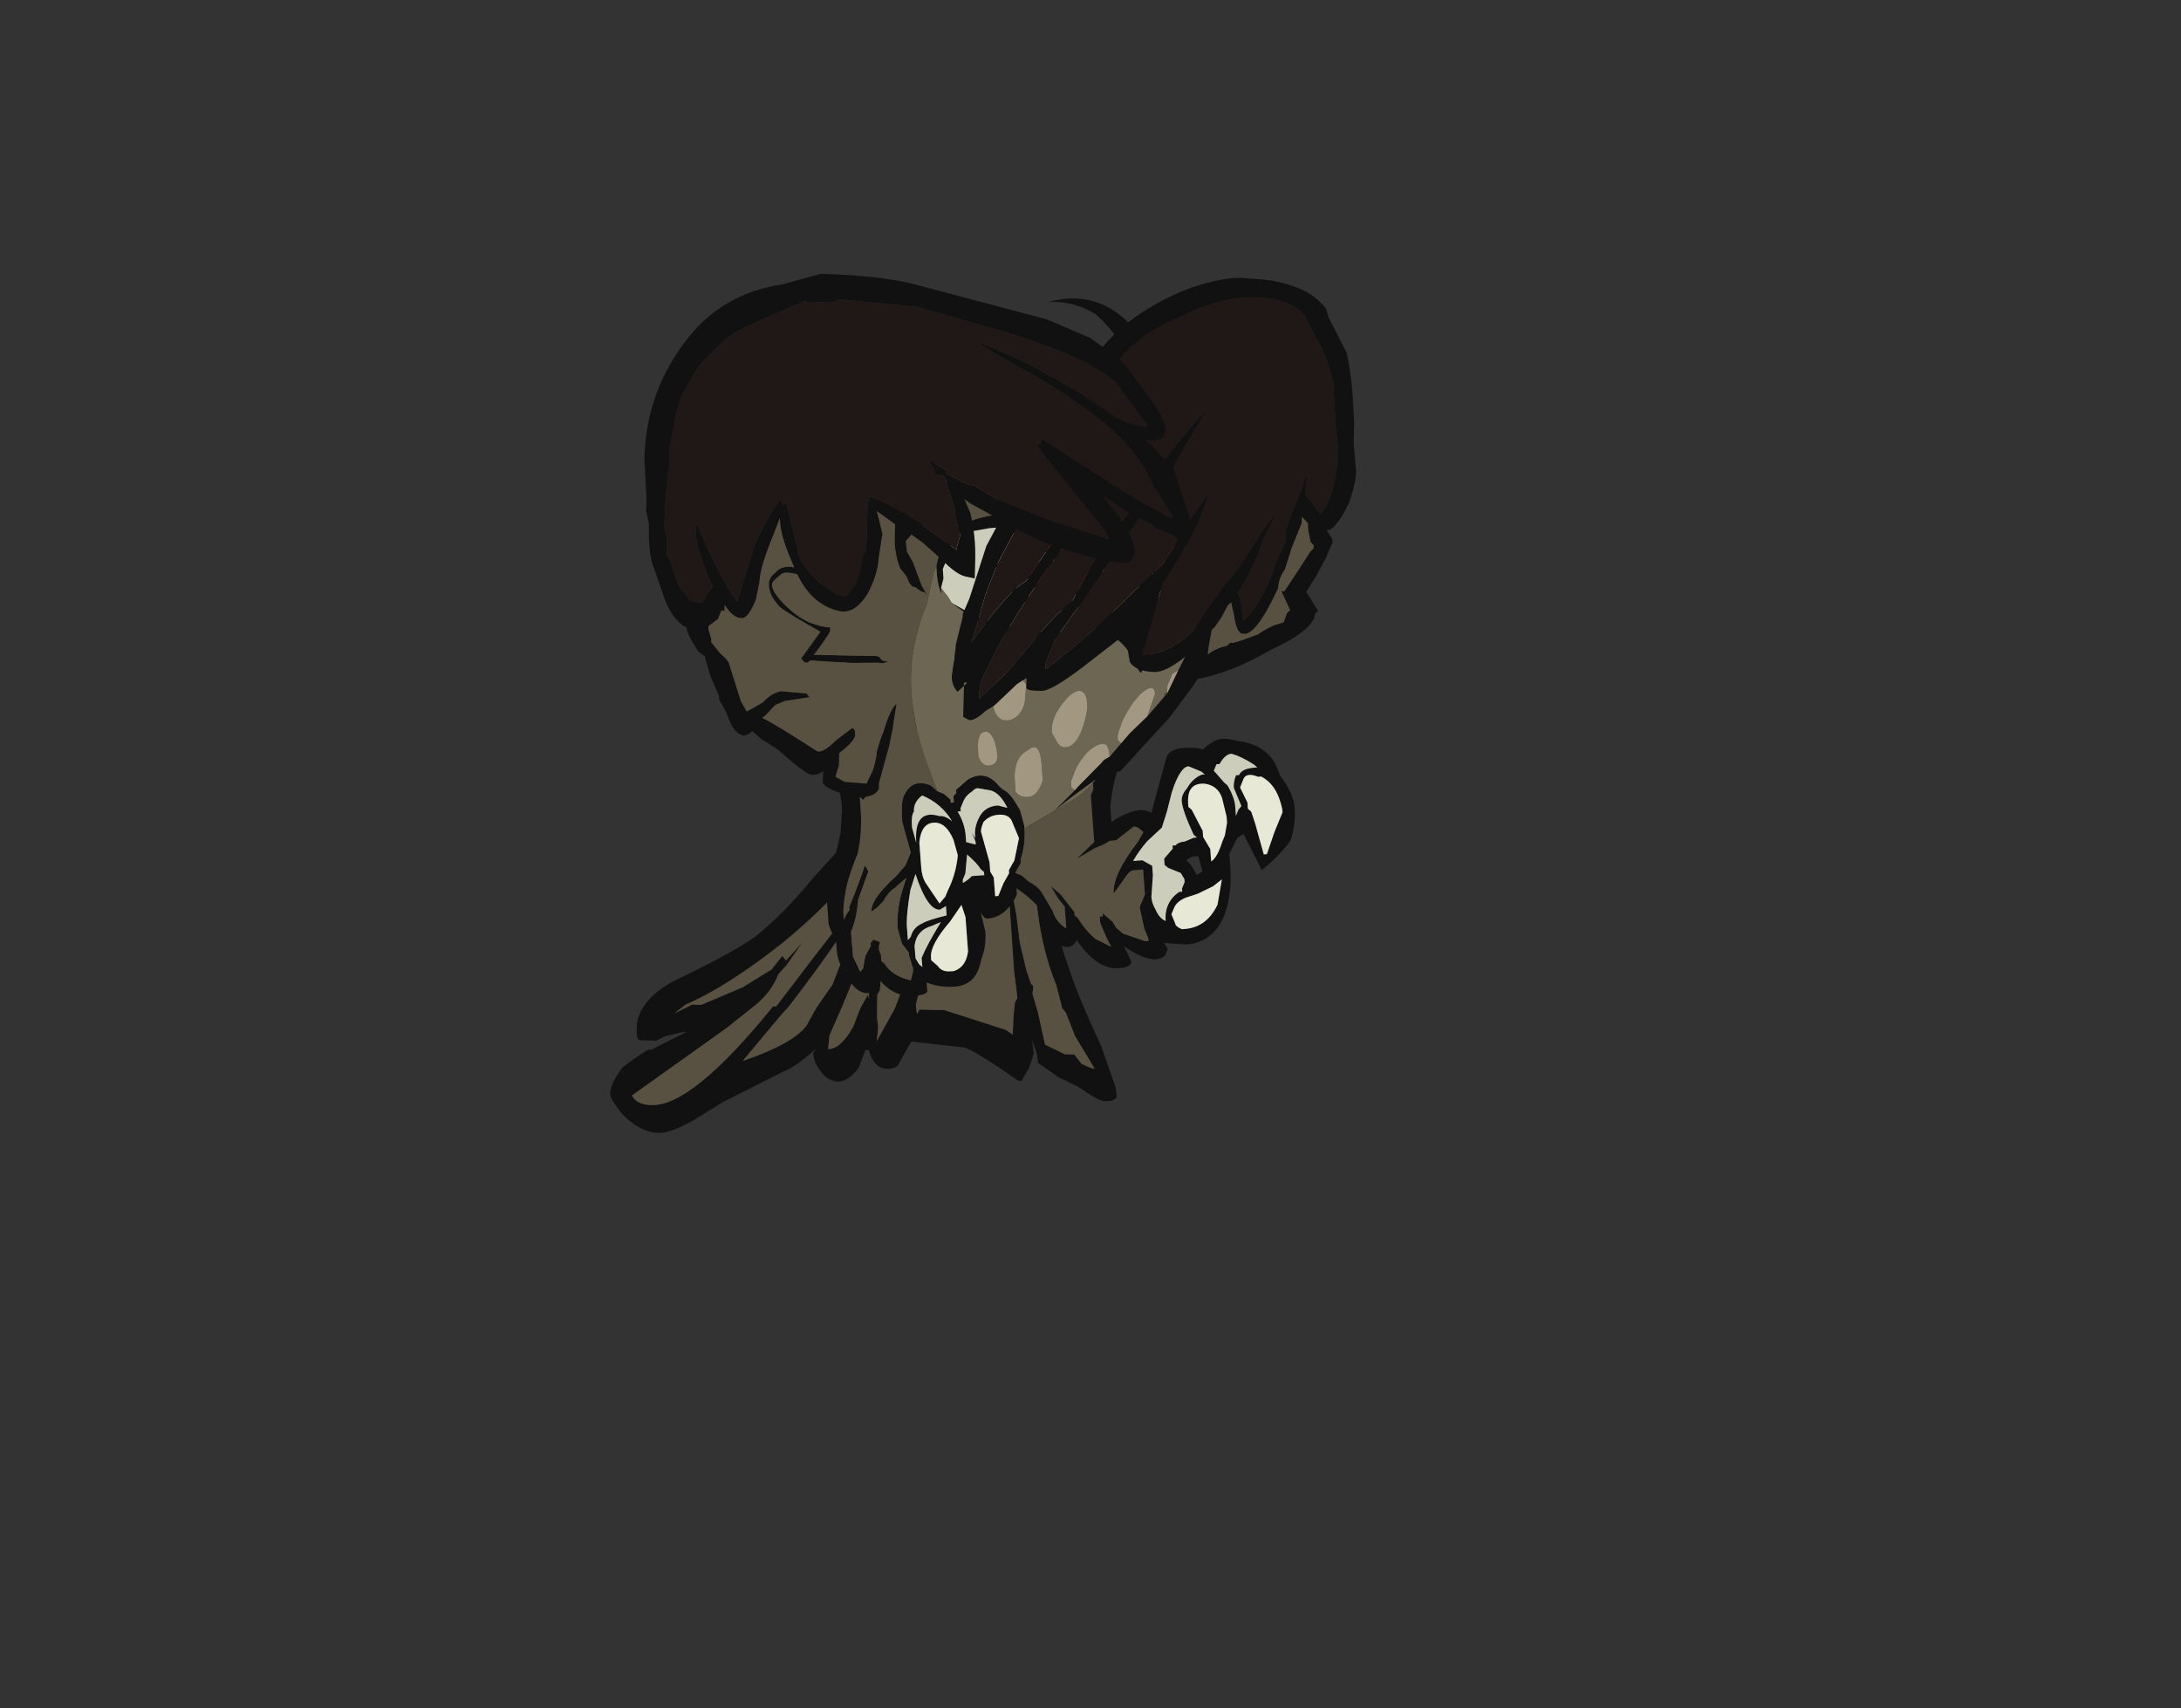 <?xml version="1.0" encoding="UTF-8" standalone="no"?>
<svg xmlns:ffdec="https://www.free-decompiler.com/flash" xmlns:xlink="http://www.w3.org/1999/xlink" ffdec:objectType="frame" height="191.95px" width="245.05px" xmlns="http://www.w3.org/2000/svg">
  <rect width="100%" height="100%" fill="#333333" stroke="none"/>
  <g transform="matrix(1.0, 0.0, 0.0, 1.0, 114.05, 80.5)">
    <use ffdec:characterId="295" ffdec:characterName="a_OwlTail" height="33.25" transform="matrix(1, 0.022, 0.186, 1.484, -51.15, -2.65)" width="57.05" xlink:href="#sprite0"/>
    <use ffdec:characterId="293" ffdec:characterName="a_OwlBody" height="77.0" transform="matrix(0.997, -0.074, 0.074, 0.997, -26.0, -44.7)" width="53.2" xlink:href="#sprite1"/>
    <use ffdec:characterId="257" ffdec:characterName="a_OwlWingBack10" height="50.4" transform="matrix(1, 0.026, -0.026, 1, -5.929, -50.031)" width="44.8" xlink:href="#sprite2"/>
    <use ffdec:characterId="255" ffdec:characterName="a_OwlWing10" height="59.85" transform="matrix(0.995, 0.214, -0.026, 0.985, -40.957, -55.231)" width="61.6" xlink:href="#sprite3"/>
  </g>
  <defs>
    <g id="sprite0" transform="matrix(1.0, 0.0, 0.0, 1.0, 0.0, 0.0)">
      <use ffdec:characterId="294" height="4.75" transform="matrix(7.0, 0.0, 0.0, 7.0, 0.0, 0.0)" width="8.15" xlink:href="#shape0"/>
    </g>
    <g id="shape0" transform="matrix(1.0, 0.0, 0.0, 1.0, 0.0, 0.0)">
      <path d="M7.3 1.25 L7.35 1.6 7.45 1.85 7.4 2.0 7.6 2.75 7.7 3.05 Q7.8 3.3 7.9 3.5 L8.0 3.7 8.15 4.15 8.15 4.25 Q8.1 4.3 7.95 4.3 7.85 4.3 7.55 4.15 L7.25 4.05 6.95 3.9 6.95 3.8 6.9 3.65 6.9 3.8 6.8 3.95 6.65 4.1 6.6 4.1 Q6.0 3.8 5.8 3.75 L4.95 3.7 4.7 3.95 Q4.65 4.0 4.5 4.0 4.3 4.0 4.25 3.8 L4.2 3.8 4.05 4.0 Q3.85 4.15 3.7 4.15 3.5 4.15 3.4 4.0 3.35 3.95 3.35 3.85 L3.4 3.8 Q3.05 4.0 2.85 4.05 L1.8 4.4 1.3 4.6 Q0.9 4.75 0.7 4.75 0.4 4.75 0.15 4.55 0.0 4.4 0.0 4.35 0.0 4.25 0.25 4.05 0.45 3.95 0.7 3.85 L0.75 3.85 1.35 3.65 1.3 3.65 1.0 3.7 0.85 3.75 0.6 3.75 Q0.55 3.75 0.55 3.7 0.55 3.35 1.25 3.1 2.2 2.8 2.65 2.6 3.15 2.35 3.7 1.95 L4.6 1.35 4.65 1.25 4.75 1.1 4.9 0.8 4.95 0.8 Q5.2 0.4 5.65 0.1 6.2 -0.2 6.85 0.3 L7.05 0.45 7.1 0.65 7.3 1.25 M7.15 1.1 L7.1 0.95 7.0 0.6 Q6.7 0.2 6.3 0.2 5.75 0.2 5.4 0.45 5.2 0.6 5.1 0.8 L4.95 1.05 4.95 1.1 Q4.85 1.25 4.7 1.5 4.45 1.95 3.1 2.65 2.1 3.15 1.4 3.35 L1.2 3.45 1.5 3.35 1.65 3.35 2.35 3.15 2.85 2.95 3.05 2.8 3.1 2.85 3.4 2.65 3.1 2.9 2.95 3.0 Q2.8 3.2 2.5 3.35 L2.0 3.6 0.35 4.35 Q0.4 4.45 0.65 4.45 1.3 4.45 2.8 3.35 L2.85 3.35 Q4.4 2.15 4.7 1.95 4.1 2.55 3.05 3.35 L2.9 3.45 2.2 3.95 Q3.05 3.75 3.3 3.55 L3.5 3.35 3.8 3.1 3.95 2.9 Q4.35 2.5 4.45 2.45 L4.5 2.5 Q4.5 2.6 3.9 3.35 L3.65 3.65 3.6 3.8 Q3.8 3.8 4.05 3.55 L4.2 3.35 4.35 3.2 4.35 3.25 Q4.65 2.3 4.8 2.3 4.85 2.3 4.85 2.35 L4.85 2.4 4.6 2.9 4.6 3.0 4.55 3.15 4.5 3.2 4.45 3.45 4.45 3.55 4.4 3.7 4.75 3.35 5.05 2.95 5.45 2.25 Q5.55 2.25 5.55 2.35 5.55 2.45 5.35 2.85 L5.1 3.3 5.1 3.4 5.15 3.35 5.55 3.35 6.5 3.55 6.6 3.6 6.65 3.4 6.7 3.25 6.75 3.2 6.75 2.9 6.85 1.75 6.9 2.3 6.9 2.6 6.95 2.9 7.0 3.05 Q7.05 3.05 7.0 3.15 L7.05 3.35 7.1 3.7 7.4 3.8 7.55 3.8 7.65 3.9 Q7.8 3.95 7.85 3.95 L7.6 3.6 7.5 3.35 7.45 3.3 7.4 3.05 Q7.25 2.7 7.25 2.25 L7.25 1.4 7.15 1.1" fill="#111111" fill-rule="evenodd" stroke="none"/>
      <path d="M7.15 1.1 L7.25 1.4 7.25 2.25 Q7.25 2.7 7.4 3.05 L7.45 3.3 7.5 3.35 7.6 3.6 7.85 3.95 Q7.8 3.95 7.65 3.9 L7.55 3.8 7.4 3.8 7.1 3.7 7.05 3.35 7.0 3.15 Q7.05 3.05 7.0 3.05 L6.95 2.9 6.9 2.6 6.9 2.3 6.85 1.75 6.75 2.9 6.75 3.2 6.7 3.25 6.65 3.4 6.6 3.6 6.5 3.55 5.55 3.35 5.15 3.35 5.1 3.4 5.1 3.3 5.35 2.85 Q5.55 2.45 5.55 2.35 5.55 2.25 5.45 2.25 L5.05 2.95 4.75 3.35 4.4 3.7 4.45 3.55 4.45 3.45 4.5 3.2 4.55 3.15 4.6 3.0 4.6 2.9 4.85 2.4 4.85 2.35 Q4.85 2.3 4.8 2.3 4.65 2.3 4.35 3.25 L4.35 3.2 4.2 3.35 4.05 3.55 Q3.8 3.8 3.6 3.8 L3.65 3.65 3.9 3.35 Q4.5 2.6 4.5 2.5 L4.45 2.45 Q4.35 2.5 3.95 2.9 L3.8 3.1 3.5 3.35 3.3 3.55 Q3.05 3.75 2.2 3.95 L2.9 3.45 3.05 3.35 Q4.1 2.55 4.7 1.95 4.4 2.15 2.85 3.35 L2.8 3.35 Q1.3 4.45 0.65 4.45 0.4 4.45 0.35 4.35 L2.0 3.6 2.5 3.35 Q2.8 3.2 2.95 3.0 L3.1 2.9 3.4 2.65 3.1 2.85 3.05 2.8 2.85 2.95 2.35 3.15 1.65 3.35 1.5 3.35 1.2 3.45 1.4 3.35 Q2.1 3.15 3.1 2.65 4.45 1.95 4.7 1.5 4.85 1.25 4.95 1.1 L4.95 1.05 5.1 0.8 Q5.2 0.6 5.4 0.45 5.75 0.2 6.3 0.2 6.7 0.2 7.0 0.6 L7.1 0.95 7.15 1.1" fill="#585141" fill-rule="evenodd" stroke="none"/>
    </g>
    <g id="sprite1" transform="matrix(1.0, 0.0, 0.0, 1.0, 0.0, 0.0)">
      <use ffdec:characterId="292" height="11.0" transform="matrix(7.0, 0.0, 0.0, 7.0, 0.0, 0.0)" width="7.6" xlink:href="#shape1"/>
    </g>
    <g id="shape1" transform="matrix(1.0, 0.0, 0.0, 1.0, 0.0, 0.0)">
      <path d="M6.25 2.5 L6.25 2.75 6.3 3.1 6.25 3.25 Q6.4 3.65 6.45 4.0 6.6 4.65 6.6 5.25 6.6 5.8 6.05 6.45 L5.7 6.85 4.85 7.65 4.8 7.65 Q4.7 7.9 4.65 8.2 L4.65 8.45 Q5.1 8.2 5.3 8.35 L5.6 7.5 Q5.65 7.35 5.9 7.35 6.1 7.35 6.2 7.4 6.25 7.35 6.35 7.3 6.5 7.2 6.75 7.3 7.3 7.4 7.4 7.9 7.6 8.2 7.6 8.45 7.6 8.7 7.5 8.95 7.35 9.15 7.0 9.4 L6.75 8.8 6.65 8.85 6.5 9.1 6.5 9.3 Q6.5 9.65 6.4 9.95 6.2 10.5 5.7 10.5 L5.35 10.45 5.4 10.55 5.35 10.65 Q5.3 10.7 5.2 10.7 5.0 10.7 4.7 10.45 L4.8 10.7 Q4.8 10.8 4.6 10.8 4.3 10.8 4.05 10.45 L3.95 10.3 Q3.9 10.4 3.8 10.4 3.65 10.4 3.5 10.15 L3.4 9.75 Q3.25 9.55 3.05 9.4 L3.05 9.5 Q2.85 9.85 2.55 9.85 2.5 9.85 2.45 9.75 L2.5 10.05 Q2.5 10.3 2.4 10.5 2.3 10.9 1.95 10.9 1.7 10.9 1.5 10.8 L1.5 10.95 Q1.45 11.0 1.3 11.0 0.95 11.0 0.75 10.7 L0.75 10.75 Q0.75 10.9 0.55 10.9 0.35 10.9 0.2 10.55 0.1 10.35 0.1 10.2 L0.1 10.0 Q0.05 9.95 0.0 9.75 L0.0 9.45 Q0.0 9.2 0.15 8.8 L0.3 8.3 0.35 7.95 0.35 7.8 0.25 6.75 Q0.1 5.8 0.1 4.95 L0.1 4.85 Q0.15 4.25 0.9 3.75 1.25 3.5 1.5 3.4 L1.85 3.1 1.95 2.95 Q2.0 2.75 2.0 2.6 L2.0 2.55 1.95 2.25 1.9 2.15 Q1.65 1.75 1.05 1.65 1.1 1.6 1.3 1.6 L1.35 1.55 1.65 1.55 1.85 1.65 1.85 1.55 1.7 1.35 1.55 1.2 1.25 0.95 1.05 0.85 0.9 0.8 0.65 0.7 0.1 0.7 Q0.2 0.6 0.3 0.6 L0.3 0.6 Q1.0 0.35 1.95 0.75 L2.0 0.75 Q2.4 0.95 2.8 1.25 3.25 1.55 3.65 1.9 4.0 1.75 4.25 1.75 4.6 1.75 5.15 2.1 L5.3 2.2 5.3 1.9 Q5.3 1.6 5.25 1.35 5.1 0.9 4.9 0.85 5.15 0.9 5.3 1.05 L5.55 1.25 5.45 0.95 Q5.25 0.55 5.0 0.3 4.65 0.05 4.25 0.05 5.25 -0.15 5.8 0.9 6.25 1.7 6.25 2.4 L6.25 2.5 M5.8 1.75 L5.85 1.95 5.85 2.05 Q5.8 2.45 5.6 3.05 5.35 3.6 5.35 4.3 L5.45 4.45 Q5.5 4.15 5.7 3.75 L5.8 3.65 5.8 3.55 Q5.95 3.15 6.0 2.85 L6.0 2.7 Q6.0 2.2 5.8 1.55 L5.8 1.75 M6.05 3.4 L6.0 3.55 5.95 3.6 6.0 3.6 6.1 3.75 6.05 3.45 6.05 3.4 M5.95 3.85 L5.9 3.75 5.8 3.95 5.8 4.0 5.8 4.15 5.85 4.1 5.85 4.2 Q5.85 4.35 5.75 4.35 5.7 4.35 5.7 4.25 L5.65 4.4 5.65 4.5 5.75 4.55 5.85 4.55 5.9 4.4 5.95 4.35 5.95 4.3 6.0 4.05 6.0 4.0 6.0 3.95 Q6.0 3.85 5.95 3.85 M6.15 4.25 L6.15 4.1 6.1 4.4 Q6.0 4.6 5.9 4.7 L5.85 4.7 Q5.8 4.8 5.7 4.8 L5.6 4.8 5.7 5.0 Q5.85 5.2 6.0 5.2 6.2 5.2 6.25 4.8 L6.2 4.35 6.15 4.25 M5.9 6.1 L6.05 5.85 6.3 5.25 6.25 5.0 6.25 5.05 Q6.15 5.25 6.05 5.25 5.95 5.25 5.7 5.05 L5.7 5.15 Q5.7 5.4 5.6 5.6 L5.3 6.1 Q5.25 6.05 5.2 5.9 5.15 5.75 5.1 5.7 5.0 5.55 4.8 5.4 L4.7 5.3 4.55 5.35 4.0 5.45 Q3.55 5.45 3.1 5.25 L2.8 5.1 Q2.5 4.9 2.3 4.7 L2.35 4.75 2.65 4.95 2.85 5.05 3.1 5.15 Q3.6 5.35 4.0 5.35 4.2 5.35 4.65 5.2 L4.85 4.9 5.0 4.7 5.0 4.65 Q5.0 4.55 4.8 4.35 L4.8 4.45 Q4.8 4.6 4.65 4.8 4.45 5.0 4.2 5.0 L4.0 5.0 Q3.6 5.0 3.25 4.55 L3.1 4.2 3.05 4.15 3.0 3.95 3.0 3.9 3.1 3.75 3.25 3.6 3.05 3.6 2.55 3.65 2.45 3.7 2.35 4.0 2.25 4.2 2.25 4.35 2.2 4.5 2.2 4.6 Q2.15 4.45 2.15 4.3 L2.15 4.15 Q2.2 3.95 2.3 3.8 2.5 3.45 3.1 3.4 3.3 3.4 3.45 3.5 L3.2 3.15 3.1 3.0 2.8 2.6 2.45 2.15 2.35 2.05 2.35 2.0 2.25 1.85 2.15 1.75 2.0 1.55 1.95 1.5 1.95 1.45 1.9 1.45 1.95 1.5 2.0 1.6 2.1 1.7 2.1 1.9 2.2 1.95 2.2 2.05 2.25 2.1 2.3 2.3 2.1 2.05 2.05 2.0 2.05 1.95 2.0 1.95 1.85 1.8 1.8 1.8 1.85 1.85 1.85 1.9 1.9 1.9 1.95 1.95 2.0 2.05 2.15 2.25 2.2 2.35 2.2 2.4 Q2.3 2.55 2.3 2.9 L2.25 2.95 2.3 3.0 2.25 3.15 2.2 3.25 1.95 3.5 1.8 3.6 1.6 3.8 1.4 3.9 1.05 4.2 1.0 4.2 0.8 4.4 0.8 4.45 0.7 4.6 0.65 4.65 Q0.6 4.8 0.55 4.95 0.5 5.05 0.5 5.2 L0.45 5.45 Q0.45 5.75 0.55 6.2 L0.6 6.7 0.55 6.8 Q0.65 7.55 0.75 7.75 L0.7 7.8 0.65 7.75 0.65 7.95 Q0.65 8.3 0.55 8.65 0.35 9.05 0.3 9.3 0.25 9.5 0.25 9.6 L0.25 9.7 Q0.3 9.6 0.35 9.55 L0.35 9.5 Q0.55 9.1 0.65 8.85 L0.7 8.95 0.5 9.4 0.45 9.65 Q0.4 9.8 0.35 9.9 L0.35 10.3 0.45 10.55 0.5 10.5 0.55 10.3 0.65 10.15 0.65 10.1 0.7 10.05 0.8 10.1 Q0.75 10.2 0.8 10.3 L0.8 10.4 0.85 10.45 Q0.95 10.65 1.25 10.75 L1.3 10.6 1.3 10.55 1.25 10.35 1.25 10.3 1.15 10.15 1.1 9.9 Q1.1 9.65 1.2 9.35 L1.3 9.1 1.1 9.25 Q1.0 9.3 0.9 9.45 0.8 9.55 0.7 9.6 0.7 9.4 1.15 9.05 L1.3 8.9 1.4 8.7 1.3 8.2 Q1.3 7.9 1.35 7.8 1.5 7.5 1.8 7.65 L1.9 7.75 2.0 7.8 2.1 7.9 2.1 7.95 2.15 7.95 2.15 7.85 2.2 7.8 2.2 7.75 2.4 7.6 Q2.7 7.45 2.9 7.75 L2.95 7.8 Q3.05 7.85 3.15 8.05 L3.2 8.15 3.25 8.4 3.25 8.45 Q3.25 8.7 3.15 8.95 L3.15 9.0 3.05 9.15 3.15 9.2 3.25 9.3 Q3.4 9.4 3.45 9.5 L3.6 9.8 Q3.65 10.0 3.8 10.1 L3.8 9.75 3.7 9.6 3.6 9.4 3.75 9.55 3.95 9.85 3.95 9.9 4.0 9.95 Q4.1 10.15 4.25 10.3 L4.5 10.45 Q4.45 10.35 4.4 10.2 L4.35 10.05 4.35 9.95 4.4 9.95 4.4 9.9 4.55 10.05 4.6 10.15 4.7 10.25 5.05 10.4 5.1 10.4 5.1 10.35 5.05 10.2 5.0 9.85 5.1 9.65 5.1 9.25 Q5.05 9.25 4.95 9.25 4.9 9.25 4.85 9.3 L4.6 9.6 Q4.6 9.3 5.05 8.8 L5.15 8.65 5.1 8.6 Q5.05 8.55 5.0 8.55 L4.7 8.75 4.6 8.75 4.5 8.8 4.35 8.85 4.05 9.0 4.35 8.75 4.35 8.0 4.4 7.9 4.4 7.8 4.45 7.75 4.05 8.0 3.75 8.2 4.1 7.9 4.15 7.85 4.55 7.5 4.6 7.45 4.7 7.4 4.9 7.2 5.05 7.05 5.35 6.8 5.65 6.5 5.7 6.45 5.9 6.1 M5.4 1.3 Q5.6 1.65 5.6 2.1 L5.6 2.2 5.55 2.35 5.55 2.45 5.6 2.5 5.6 2.4 5.7 2.1 5.65 2.0 5.65 1.8 5.55 1.55 5.4 1.3 M3.6 2.25 L3.5 2.15 3.45 2.05 3.35 2.0 3.1 1.75 2.45 1.3 2.4 1.25 Q2.2 1.15 2.0 1.05 L1.95 1.0 1.45 0.85 1.15 0.75 1.35 0.85 1.7 1.1 1.95 1.25 2.0 1.3 2.0 1.35 2.6 2.05 2.95 2.5 3.1 2.7 3.35 3.1 3.4 3.15 Q3.65 3.45 3.95 3.6 4.45 3.8 4.75 4.1 5.0 4.35 5.1 4.5 L5.1 4.35 Q5.0 4.0 4.85 3.7 L4.35 3.15 4.25 3.05 3.9 2.6 3.6 2.25 M4.1 2.1 L4.0 2.1 3.85 2.15 3.8 2.15 3.85 2.25 4.25 2.7 4.3 2.8 4.85 3.35 4.9 3.45 5.0 3.55 5.2 3.9 Q5.3 3.55 5.45 3.1 L5.55 2.8 5.5 2.7 5.45 2.65 5.35 2.6 5.25 2.5 Q4.75 2.2 4.5 2.1 L4.3 2.05 4.1 2.1 M4.65 4.2 L4.65 4.2 M4.85 5.25 Q5.2 5.45 5.35 5.75 L5.45 5.45 5.5 5.15 5.4 4.8 5.3 4.5 5.1 4.8 4.85 5.2 4.85 5.25 M5.6 4.7 Q5.7 4.7 5.8 4.6 L5.7 4.6 5.6 4.5 5.6 4.7 M3.65 3.9 L3.65 3.9 Q3.65 3.8 3.8 3.7 L3.75 3.65 3.65 3.65 3.45 3.7 Q3.25 3.75 3.15 3.85 L3.1 3.9 3.1 3.95 3.05 4.05 3.1 4.1 3.2 4.35 3.45 4.65 3.6 4.75 3.8 4.85 4.0 4.9 Q4.4 4.9 4.6 4.65 4.65 4.5 4.65 4.35 4.65 4.5 4.55 4.65 4.4 4.8 4.15 4.8 3.85 4.8 3.65 4.55 3.55 4.35 3.5 4.2 L3.55 4.2 Q3.6 4.4 3.75 4.55 3.9 4.75 4.15 4.75 4.6 4.75 4.6 4.15 L3.95 3.8 Q3.7 3.85 3.65 3.9 M3.85 4.2 L4.05 4.2 4.0 4.1 3.95 4.05 3.9 4.05 Q3.95 4.0 4.05 4.0 4.2 4.0 4.2 4.2 4.2 4.4 4.05 4.4 3.95 4.4 3.9 4.25 L3.85 4.2 M5.45 8.6 L5.2 8.8 Q5.05 8.95 4.95 9.1 L5.1 9.1 5.25 9.2 5.25 9.35 5.2 9.7 Q5.2 9.8 5.25 9.9 5.3 10.05 5.4 10.1 5.4 9.8 5.65 9.65 L5.7 9.65 5.7 9.6 5.75 9.5 5.75 9.45 5.7 9.35 5.5 9.25 5.45 9.2 5.45 9.25 5.45 9.1 5.6 8.95 5.6 8.9 5.65 8.9 Q5.7 8.85 5.8 8.85 L5.95 8.8 6.0 8.8 5.95 8.75 Q5.8 8.35 5.8 8.2 5.8 8.1 5.9 8.0 6.0 7.85 6.15 7.8 L6.2 7.8 6.15 7.75 5.95 7.65 Q5.9 7.65 5.85 7.7 5.75 7.8 5.65 8.05 L5.55 8.35 5.45 8.6 M3.05 8.3 Q3.0 8.2 2.85 8.2 2.7 8.2 2.6 8.3 2.55 8.4 2.55 8.45 L2.65 8.95 2.65 9.1 2.7 9.2 2.7 9.5 2.75 9.5 2.85 9.3 2.95 9.15 2.95 9.1 3.05 8.95 3.15 8.6 3.05 8.3 M5.5 10.0 L5.55 10.15 Q5.55 10.2 5.65 10.25 L5.7 10.25 Q6.05 10.25 6.25 9.9 6.3 9.7 6.35 9.5 L6.2 9.6 5.95 9.7 5.75 9.75 Q5.6 9.8 5.55 9.9 L5.5 10.0 M2.45 7.8 Q2.35 7.85 2.3 7.95 L2.25 8.05 2.25 8.1 2.2 8.1 Q2.3 8.3 2.3 8.5 L2.3 8.6 2.45 8.65 2.45 8.6 2.4 8.45 2.45 8.55 2.45 8.5 Q2.45 8.35 2.55 8.2 2.65 8.05 2.85 8.05 L3.0 8.1 Q2.9 7.85 2.75 7.8 L2.55 7.75 Q2.5 7.75 2.45 7.8 M1.9 8.15 Q2.0 8.15 2.1 8.25 1.95 7.95 1.65 7.8 1.5 7.9 1.5 8.05 1.45 8.1 1.45 8.3 L1.5 8.55 Q1.5 8.0 1.9 8.15 M1.55 8.55 L1.55 8.95 Q1.55 9.1 1.6 9.2 L1.8 9.55 1.9 9.45 1.95 9.35 Q2.1 9.1 2.15 8.8 L2.1 8.55 Q2.0 8.25 1.8 8.25 1.6 8.25 1.55 8.55 M2.3 8.8 L2.25 9.1 2.2 9.2 2.2 9.25 Q2.3 9.2 2.35 9.15 L2.55 9.15 2.55 9.1 2.5 9.05 Q2.45 8.95 2.3 8.8 M1.25 10.1 L1.3 10.05 Q1.35 9.9 1.5 9.85 1.6 9.8 1.9 9.75 L1.9 9.6 1.8 9.65 Q1.6 9.65 1.45 9.05 L1.35 9.3 Q1.25 9.7 1.25 9.9 L1.25 10.1 M1.35 10.4 L1.4 10.5 1.45 10.55 1.45 10.4 Q1.55 10.2 1.8 9.85 L1.65 9.9 Q1.4 9.95 1.35 10.2 L1.35 10.3 Q1.35 10.35 1.35 10.4 M1.7 10.55 Q1.75 10.65 1.9 10.65 L1.95 10.65 Q2.15 10.6 2.2 10.35 L2.2 9.8 2.15 9.6 1.95 9.85 Q1.6 10.2 1.6 10.4 L1.6 10.45 1.7 10.55 M7.4 8.45 Q7.35 8.05 7.1 7.9 L7.05 7.9 Q6.85 7.8 6.8 7.95 L6.75 8.05 6.85 8.3 6.85 8.4 6.9 8.45 6.95 8.65 7.05 9.15 7.1 9.15 7.25 8.8 7.4 8.5 7.4 8.45 M7.0 7.7 Q6.8 7.55 6.65 7.5 6.55 7.5 6.45 7.65 L6.4 7.65 6.35 7.75 6.5 7.95 6.55 8.0 Q6.65 8.2 6.65 8.35 L6.65 8.5 6.7 8.4 6.75 8.35 6.65 8.05 Q6.65 7.95 6.7 7.85 L6.75 7.85 Q6.8 7.75 7.0 7.75 L7.05 7.75 7.0 7.7 M6.2 7.95 Q5.9 7.9 5.9 8.25 L5.9 8.3 5.95 8.35 6.1 8.7 6.1 8.8 6.2 9.0 6.2 9.2 Q6.3 9.15 6.4 8.9 L6.45 8.8 6.5 8.6 6.5 8.5 6.45 8.2 Q6.4 8.0 6.2 7.95 M5.9 9.1 L5.8 9.15 Q5.9 9.25 5.95 9.4 L6.05 9.35 6.0 9.1 5.9 9.1" fill="#111111" fill-rule="evenodd" stroke="none"/>
      <path d="M5.8 1.75 L5.8 1.55 Q6.0 2.2 6.0 2.7 L6.0 2.85 Q5.95 3.15 5.8 3.55 L5.8 3.65 5.7 3.75 Q5.5 4.15 5.45 4.45 L5.35 4.3 Q5.35 3.6 5.6 3.05 5.8 2.45 5.85 2.05 L5.85 1.95 5.8 1.75 M3.6 2.25 L3.9 2.6 4.25 3.05 4.35 3.15 4.85 3.7 Q5.0 4.0 5.1 4.35 L5.1 4.5 Q5.0 4.35 4.75 4.1 4.45 3.8 3.95 3.6 3.65 3.45 3.4 3.15 L3.35 3.1 3.1 2.7 2.95 2.5 2.6 2.05 2.0 1.35 2.0 1.3 1.95 1.25 1.7 1.1 1.35 0.85 1.15 0.75 1.45 0.85 1.95 1.0 2.0 1.05 Q2.2 1.15 2.4 1.25 L2.45 1.3 3.1 1.75 3.35 2.0 3.45 2.05 3.5 2.15 3.6 2.25" fill="#201717" fill-rule="evenodd" stroke="none"/>
      <path d="M6.05 3.4 L6.05 3.45 6.1 3.75 6.0 3.6 5.95 3.6 6.0 3.55 6.05 3.4 M6.15 4.25 L6.2 4.35 6.25 4.8 Q6.2 5.2 6.0 5.2 5.85 5.2 5.7 5.0 L5.6 4.8 5.7 4.8 Q5.8 4.8 5.85 4.7 L5.9 4.7 Q6.0 4.6 6.1 4.4 L6.15 4.1 6.15 4.25 M2.35 4.75 L2.3 4.65 2.2 4.5 2.25 4.35 2.25 4.2 2.35 4.0 2.45 3.7 2.55 3.65 3.05 3.6 3.25 3.6 3.1 3.75 3.0 3.9 3.0 3.95 3.05 4.15 3.1 4.2 3.25 4.55 Q3.6 5.0 4.0 5.0 L4.2 5.0 Q4.45 5.0 4.65 4.8 4.8 4.6 4.8 4.45 L4.8 4.35 Q5.0 4.55 5.0 4.65 L5.0 4.7 4.85 4.9 4.65 5.2 Q4.2 5.35 4.0 5.35 3.6 5.35 3.1 5.15 L2.85 5.05 2.65 4.95 2.35 4.75 M5.45 8.6 L5.55 8.35 5.65 8.05 Q5.75 7.8 5.85 7.7 5.9 7.65 5.95 7.65 L6.15 7.75 6.2 7.8 6.15 7.8 Q6.0 7.85 5.9 8.0 5.8 8.1 5.8 8.2 5.8 8.35 5.95 8.75 L6.0 8.8 5.95 8.8 5.8 8.85 Q5.7 8.85 5.65 8.9 L5.6 8.9 5.6 8.95 5.45 9.1 5.45 9.25 5.45 9.2 5.5 9.25 5.7 9.35 5.75 9.45 5.75 9.5 5.7 9.6 5.7 9.65 5.65 9.65 Q5.4 9.8 5.4 10.1 5.3 10.05 5.25 9.9 5.2 9.8 5.2 9.7 L5.25 9.35 5.25 9.2 5.1 9.1 4.95 9.1 Q5.05 8.95 5.2 8.8 L5.45 8.6 M1.9 8.15 Q1.5 8.0 1.5 8.55 L1.45 8.3 Q1.45 8.1 1.5 8.05 1.5 7.9 1.65 7.8 1.95 7.95 2.1 8.25 2.0 8.15 1.9 8.15 M2.45 7.8 Q2.5 7.75 2.55 7.75 L2.75 7.8 Q2.9 7.85 3.0 8.1 L2.85 8.05 Q2.65 8.05 2.55 8.2 2.45 8.35 2.45 8.5 L2.45 8.55 2.4 8.45 2.45 8.6 2.45 8.65 2.3 8.6 2.3 8.5 Q2.3 8.3 2.2 8.1 L2.25 8.1 2.25 8.05 2.3 7.95 Q2.35 7.85 2.45 7.8 M1.35 10.4 Q1.35 10.35 1.35 10.3 L1.35 10.2 Q1.4 9.95 1.65 9.9 L1.8 9.85 Q1.55 10.2 1.45 10.4 L1.45 10.55 1.4 10.5 1.35 10.4 M1.25 10.1 L1.25 9.9 Q1.25 9.7 1.35 9.3 L1.45 9.05 Q1.6 9.65 1.8 9.65 L1.9 9.6 1.9 9.75 Q1.6 9.8 1.5 9.85 1.35 9.9 1.3 10.05 L1.25 10.1 M2.3 8.8 Q2.45 8.95 2.5 9.05 L2.55 9.1 2.55 9.15 2.35 9.15 Q2.3 9.2 2.2 9.25 L2.2 9.2 2.25 9.1 2.3 8.8 M7.0 7.7 L7.05 7.75 7.0 7.75 Q6.8 7.75 6.75 7.85 L6.7 7.85 Q6.65 7.95 6.65 8.05 L6.75 8.35 6.7 8.4 6.65 8.5 6.65 8.35 Q6.65 8.2 6.55 8.0 L6.5 7.95 6.35 7.75 6.4 7.65 6.45 7.65 Q6.55 7.5 6.65 7.5 6.8 7.55 7.0 7.7" fill="#cccebb" fill-rule="evenodd" stroke="none"/>
      <path d="M5.8 4.0 L5.8 3.95 5.9 3.75 5.95 3.85 5.9 3.9 Q5.85 3.9 5.8 4.0 M6.0 4.0 L6.0 4.05 5.95 4.3 5.95 4.35 5.9 4.4 5.85 4.55 5.75 4.55 5.65 4.5 5.65 4.4 5.7 4.25 Q5.7 4.35 5.75 4.35 5.85 4.35 5.85 4.2 L5.85 4.1 5.95 4.05 6.0 4.0 M3.55 4.2 L3.85 4.2 3.9 4.25 Q3.95 4.4 4.05 4.4 4.2 4.4 4.2 4.2 4.2 4.0 4.05 4.0 3.95 4.0 3.9 4.05 3.85 4.0 3.8 3.95 L3.65 3.95 3.65 3.9 Q3.7 3.85 3.95 3.8 L4.6 4.15 Q4.6 4.75 4.15 4.75 3.9 4.75 3.75 4.55 3.6 4.4 3.55 4.2" fill="#ff2d2d" fill-rule="evenodd" stroke="none"/>
      <path d="M5.8 4.0 Q5.85 3.9 5.9 3.9 L5.95 3.85 Q6.0 3.85 6.0 3.95 L6.0 4.0 5.95 4.05 5.85 4.1 5.8 4.15 5.8 4.0 M4.65 4.2 L4.65 4.2 M3.55 4.2 L3.5 4.2 Q3.55 4.35 3.65 4.55 3.85 4.8 4.15 4.8 4.4 4.8 4.55 4.65 4.65 4.5 4.65 4.35 4.65 4.5 4.6 4.65 4.4 4.9 4.0 4.9 L3.8 4.85 3.6 4.75 3.45 4.65 3.2 4.35 3.1 4.1 3.05 4.05 3.1 3.95 3.1 3.9 3.15 3.85 Q3.25 3.75 3.45 3.7 L3.65 3.65 3.75 3.65 3.8 3.7 Q3.65 3.8 3.65 3.9 L3.65 3.9 3.65 3.95 3.8 3.95 Q3.85 4.0 3.9 4.05 L3.95 4.05 4.0 4.1 4.05 4.2 3.85 4.2 3.55 4.2 M5.6 4.7 L5.6 4.5 5.7 4.6 5.8 4.6 Q5.7 4.7 5.6 4.7" fill="#ffffff" fill-rule="evenodd" stroke="none"/>
      <path d="M2.35 4.75 L2.3 4.7 Q2.5 4.9 2.8 5.1 L3.1 5.25 Q3.55 5.45 4.0 5.45 L4.55 5.35 4.7 5.3 4.8 5.4 Q5.0 5.55 5.1 5.7 5.15 5.75 5.2 5.9 5.25 6.05 5.3 6.1 L5.6 5.6 Q5.7 5.4 5.7 5.15 L5.7 5.05 Q5.95 5.25 6.05 5.25 6.15 5.25 6.25 5.05 L6.25 5.0 6.3 5.25 6.05 5.85 5.9 6.1 5.8 6.15 5.7 6.35 5.7 6.45 5.65 6.45 5.65 6.5 5.35 6.8 5.5 6.45 Q5.5 6.25 5.25 6.45 L5.15 6.55 Q4.95 6.8 4.9 6.95 4.85 7.05 4.85 7.1 L4.85 7.15 4.9 7.2 4.7 7.4 Q4.7 7.25 4.65 7.2 4.55 7.15 4.35 7.3 4.15 7.5 4.1 7.65 L4.05 7.75 4.05 7.85 4.1 7.9 3.75 8.2 4.05 8.0 4.45 7.75 4.4 7.8 Q4.2 8.0 3.95 8.1 L3.25 8.45 3.25 8.4 3.2 8.15 3.15 8.05 Q3.05 7.85 2.95 7.8 L2.9 7.75 Q2.7 7.45 2.4 7.6 L2.2 7.75 2.2 7.8 2.15 7.85 2.15 7.95 2.1 7.95 2.1 7.9 2.0 7.8 1.9 7.75 1.8 7.4 Q1.6 6.75 1.6 6.15 1.6 5.5 1.9 4.85 L1.95 4.75 2.1 4.25 2.15 4.15 2.15 4.3 Q2.15 4.45 2.2 4.6 L2.2 4.5 2.3 4.65 2.35 4.75 M2.45 5.6 Q2.3 5.5 2.3 5.8 2.3 6.05 2.5 6.05 2.55 6.05 2.55 5.85 2.55 5.65 2.45 5.6 M4.1 6.4 L4.05 6.45 Q3.8 6.7 3.8 6.95 L3.85 7.05 Q3.9 7.2 4.0 7.2 4.25 7.2 4.4 6.6 L4.4 6.45 Q4.35 6.2 4.1 6.4 M3.35 6.0 Q3.3 5.95 3.15 5.95 L3.1 5.95 Q3.0 5.95 2.95 6.1 2.9 6.2 2.9 6.3 L2.9 6.5 Q2.95 6.7 3.1 6.7 3.3 6.7 3.4 6.45 L3.45 6.15 3.35 6.0 M3.15 7.7 L3.15 7.85 Q3.2 7.95 3.35 7.95 3.5 7.95 3.6 7.7 L3.6 7.45 Q3.6 7.05 3.4 7.2 3.15 7.3 3.15 7.7 M2.75 7.4 Q2.9 7.4 2.9 7.25 2.9 6.9 2.75 6.85 2.6 6.85 2.6 7.15 L2.6 7.25 Q2.65 7.4 2.75 7.4" fill="#6d6652" fill-rule="evenodd" stroke="none"/>
      <path d="M4.1 7.9 L4.05 7.85 4.05 7.75 4.1 7.65 Q4.15 7.5 4.35 7.3 4.55 7.15 4.65 7.2 4.7 7.25 4.7 7.4 L4.6 7.45 4.55 7.5 4.15 7.85 4.1 7.9 M4.9 7.2 L4.85 7.15 4.85 7.1 Q4.85 7.05 4.9 6.95 4.95 6.8 5.15 6.55 L5.25 6.45 Q5.5 6.25 5.5 6.45 L5.35 6.8 5.05 7.05 4.9 7.2 M5.7 6.45 L5.7 6.35 5.8 6.15 5.9 6.1 5.7 6.45 M2.45 5.6 Q2.55 5.65 2.55 5.85 2.55 6.05 2.5 6.05 2.3 6.05 2.3 5.8 2.3 5.5 2.45 5.6 M3.35 6.0 L3.45 6.15 3.4 6.45 Q3.3 6.7 3.1 6.7 2.95 6.7 2.9 6.5 L2.9 6.3 Q2.9 6.2 2.95 6.1 3.0 5.95 3.1 5.95 L3.15 5.95 Q3.3 5.95 3.35 6.0 M4.1 6.4 Q4.35 6.2 4.4 6.45 L4.4 6.6 Q4.25 7.2 4.0 7.2 3.9 7.2 3.85 7.05 L3.8 6.95 Q3.8 6.7 4.05 6.45 L4.1 6.4 M3.15 7.7 Q3.15 7.3 3.4 7.2 3.6 7.05 3.6 7.45 L3.6 7.7 Q3.5 7.95 3.35 7.95 3.2 7.95 3.15 7.85 L3.15 7.7 M2.75 7.4 Q2.65 7.4 2.6 7.25 L2.6 7.15 Q2.6 6.85 2.75 6.85 2.9 6.9 2.9 7.25 2.9 7.4 2.75 7.4" fill="#a29780" fill-rule="evenodd" stroke="none"/>
      <path d="M2.15 4.15 L2.1 4.25 1.95 4.75 1.9 4.85 Q1.6 5.5 1.6 6.15 1.6 6.75 1.8 7.4 L1.9 7.75 1.8 7.65 Q1.5 7.5 1.35 7.8 1.3 7.9 1.3 8.2 L1.4 8.7 1.3 8.9 1.15 9.05 Q0.7 9.4 0.7 9.6 0.8 9.55 0.9 9.45 1.0 9.3 1.1 9.25 L1.3 9.1 1.2 9.35 Q1.1 9.65 1.1 9.9 L1.15 10.15 1.25 10.3 1.25 10.35 1.3 10.55 1.3 10.6 1.25 10.75 Q0.95 10.65 0.85 10.45 L0.8 10.4 0.8 10.3 Q0.75 10.2 0.8 10.1 L0.7 10.05 0.65 10.1 0.65 10.15 0.55 10.3 0.5 10.5 0.45 10.55 0.35 10.3 0.35 9.9 Q0.4 9.8 0.45 9.65 L0.5 9.4 0.7 8.95 0.65 8.85 Q0.55 9.1 0.35 9.5 L0.35 9.55 Q0.3 9.6 0.25 9.7 L0.25 9.6 Q0.25 9.5 0.3 9.3 0.35 9.05 0.55 8.65 0.65 8.3 0.65 7.95 L0.65 7.75 0.7 7.8 0.75 7.75 Q0.65 7.55 0.55 6.8 L0.6 6.7 0.55 6.2 Q0.45 5.75 0.45 5.45 L0.5 5.2 Q0.5 5.05 0.55 4.95 0.6 4.8 0.65 4.65 L0.7 4.6 0.8 4.45 0.8 4.4 1.0 4.2 1.05 4.2 1.4 3.9 1.6 3.8 1.8 3.6 1.95 3.5 2.2 3.25 2.25 3.15 2.3 3.0 2.25 2.95 2.3 2.9 Q2.3 2.55 2.2 2.4 L2.2 2.35 2.15 2.25 2.0 2.05 1.95 1.95 1.9 1.9 1.85 1.9 1.85 1.85 1.8 1.8 1.85 1.8 2.0 1.95 2.05 1.95 2.05 2.0 2.1 2.05 2.3 2.3 2.25 2.1 2.2 2.05 2.2 1.95 2.1 1.9 2.1 1.7 2.0 1.6 1.95 1.5 1.9 1.45 1.95 1.45 1.95 1.5 2.0 1.55 2.15 1.75 2.25 1.85 2.35 2.0 2.35 2.05 2.45 2.15 2.8 2.6 3.1 3.0 3.2 3.15 3.45 3.5 Q3.3 3.4 3.1 3.4 2.5 3.45 2.3 3.8 2.2 3.95 2.15 4.15 M3.25 8.45 L3.95 8.1 Q4.2 8.0 4.4 7.8 L4.4 7.9 4.35 8.0 4.35 8.75 4.05 9.0 4.35 8.85 4.5 8.8 4.6 8.75 4.7 8.75 5.0 8.55 Q5.05 8.55 5.1 8.6 L5.15 8.65 5.05 8.8 Q4.6 9.3 4.6 9.6 L4.85 9.3 Q4.9 9.25 4.95 9.25 5.05 9.25 5.1 9.25 L5.1 9.65 5.0 9.85 5.05 10.2 5.1 10.35 5.1 10.4 5.05 10.4 4.7 10.25 4.6 10.15 4.55 10.05 4.4 9.9 4.4 9.95 4.35 9.95 4.35 10.05 4.4 10.2 Q4.45 10.35 4.5 10.45 L4.25 10.3 Q4.1 10.15 4.0 9.95 L3.95 9.9 3.95 9.85 3.75 9.55 3.6 9.4 3.7 9.6 3.8 9.75 3.8 10.1 Q3.65 10.0 3.6 9.8 L3.45 9.5 Q3.4 9.4 3.25 9.3 L3.15 9.2 3.05 9.15 3.15 9.0 3.15 8.95 Q3.25 8.7 3.25 8.45 M5.65 6.5 L5.65 6.45 5.7 6.45 5.65 6.5 M5.4 1.3 L5.55 1.55 5.65 1.8 5.65 2.0 5.7 2.1 5.6 2.4 5.6 2.5 5.55 2.45 5.55 2.35 5.6 2.2 5.6 2.1 Q5.6 1.65 5.4 1.3 M4.1 2.1 L4.3 2.05 4.5 2.1 Q4.75 2.2 5.25 2.5 L5.35 2.6 5.45 2.65 5.5 2.7 5.55 2.8 5.45 3.1 Q5.3 3.55 5.2 3.9 L5.0 3.55 4.9 3.45 4.85 3.35 4.3 2.8 4.25 2.7 3.85 2.25 3.8 2.15 3.85 2.15 4.0 2.1 4.1 2.1" fill="#585141" fill-rule="evenodd" stroke="none"/>
      <path d="M4.85 5.25 L4.85 5.2 5.1 4.8 5.3 4.5 5.4 4.8 5.5 5.15 5.45 5.45 5.35 5.75 Q5.2 5.45 4.85 5.25" fill="#e6e146" fill-rule="evenodd" stroke="none"/>
      <path d="M5.5 10.0 L5.55 9.9 Q5.6 9.8 5.75 9.75 L5.95 9.7 6.2 9.6 6.35 9.5 Q6.3 9.7 6.25 9.9 6.05 10.25 5.7 10.25 L5.65 10.25 Q5.55 10.2 5.55 10.15 L5.5 10.0 M3.05 8.3 L3.15 8.6 3.05 8.95 2.95 9.1 2.95 9.15 2.85 9.3 2.75 9.5 2.7 9.5 2.7 9.2 2.65 9.1 2.65 8.95 2.55 8.45 Q2.55 8.4 2.6 8.3 2.7 8.2 2.85 8.2 3.0 8.2 3.05 8.3 M1.55 8.55 Q1.6 8.25 1.8 8.25 2.0 8.25 2.1 8.55 L2.15 8.8 Q2.1 9.1 1.95 9.35 L1.9 9.45 1.8 9.55 1.6 9.2 Q1.55 9.1 1.55 8.95 L1.55 8.55 M7.4 8.45 L7.4 8.5 7.25 8.8 7.1 9.15 7.05 9.15 6.95 8.65 6.9 8.45 6.85 8.4 6.85 8.3 6.75 8.05 6.8 7.95 Q6.85 7.8 7.05 7.9 L7.1 7.9 Q7.35 8.05 7.4 8.45 M1.7 10.55 L1.6 10.45 1.6 10.4 Q1.6 10.2 1.95 9.85 L2.15 9.6 2.2 9.8 2.2 10.35 Q2.15 10.6 1.95 10.65 L1.9 10.65 Q1.75 10.65 1.7 10.55 M6.2 7.95 Q6.4 8.0 6.45 8.2 L6.5 8.5 6.5 8.6 6.45 8.8 6.4 8.9 Q6.3 9.15 6.2 9.2 L6.2 9.0 6.1 8.8 6.1 8.7 5.95 8.35 5.9 8.3 5.9 8.25 Q5.9 7.9 6.2 7.95" fill="#e8e8d7" fill-rule="evenodd" stroke="none"/>
    </g>
    <g id="sprite2" transform="matrix(1.0, 0.0, 0.0, 1.0, 22.4, 25.2)">
      <use ffdec:characterId="256" height="7.2" transform="matrix(7.0, 0.0, 0.0, 7.0, -22.4, -25.2)" width="6.4" xlink:href="#shape2"/>
    </g>
    <g id="shape2" transform="matrix(1.0, 0.0, 0.0, 1.0, 3.2, 3.6)">
      <path d="M1.5 -3.3 Q2.05 -3.3 2.3 -3.05 L2.35 -2.95 2.55 -2.6 Q2.7 -2.35 2.8 -1.95 L2.85 -1.3 2.9 -0.95 2.9 -0.65 2.85 -0.35 Q2.8 -0.05 2.65 0.15 L2.4 -0.15 2.4 -0.5 2.35 -0.3 2.1 0.4 2.1 0.6 1.95 0.95 Q1.8 1.5 1.5 1.85 L1.45 1.9 1.4 1.55 1.35 1.45 Q1.6 1.05 1.75 0.55 L1.95 0.15 Q1.8 0.3 1.6 0.65 1.3 1.15 1.15 1.3 L0.7 2.0 Q0.4 2.4 -0.15 2.5 L-0.15 2.45 0.15 1.3 Q0.7 0.45 0.85 -0.15 0.7 0.05 0.3 0.75 L0.2 0.9 0.15 1.0 -0.3 1.45 Q-1.05 2.25 -1.7 2.75 L-1.7 2.65 -1.55 2.25 Q-1.3 1.9 -0.85 1.2 L0.3 -0.6 0.25 -0.55 0.8 -1.5 Q0.5 -1.2 -0.15 -0.25 L-0.5 0.3 -0.9 0.9 -1.1 1.25 -1.3 1.65 Q-1.6 1.9 -1.9 2.3 L-2.3 2.8 -2.75 3.25 -2.75 3.15 Q-2.75 3.0 -2.65 2.8 -2.45 2.3 -1.85 1.35 L-1.45 0.75 -0.95 -0.1 -0.9 -0.2 Q-1.25 0.2 -1.6 0.65 L-2.05 1.35 Q-2.25 1.45 -2.65 2.0 L-2.9 2.35 -2.8 2.0 -2.7 1.6 -2.65 1.45 -2.5 1.05 -1.65 -0.65 -1.3 -1.3 -1.25 -1.35 -1.1 -1.6 -1.1 -1.65 -0.6 -2.3 Q-0.35 -2.65 0.3 -2.95 0.95 -3.3 1.5 -3.3" fill="#201717" fill-rule="evenodd" stroke="none"/>
      <path d="M1.0 2.0 L0.8 2.25 Q0.3 2.75 0.05 2.75 -0.25 2.75 -0.35 2.6 L-0.4 2.35 -0.4 2.15 -0.55 2.25 -1.1 2.7 Q-1.6 3.1 -1.75 3.1 L-1.85 3.1 Q-2.0 3.1 -2.0 3.05 L-2.0 2.9 -2.15 3.0 -2.5 3.35 -2.65 3.45 Q-2.8 3.6 -2.9 3.6 L-3.0 3.55 -3.0 3.0 -2.95 3.0 -3.1 3.15 Q-3.2 3.05 -3.2 2.9 L-3.15 2.45 -3.15 2.4 -3.05 1.95 -3.05 1.9 -2.95 1.65 -2.7 0.8 Q-2.4 0.2 -1.9 -0.8 -1.45 -1.7 -0.95 -2.4 -0.5 -3.0 0.4 -3.4 1.05 -3.65 1.4 -3.6 1.8 -3.6 2.1 -3.5 2.45 -3.4 2.65 -3.15 L2.7 -3.0 3.0 -2.45 Q3.05 -2.25 3.1 -1.9 L3.15 -1.35 3.15 -1.0 3.2 -0.55 Q3.2 -0.35 3.1 -0.05 2.95 0.3 2.8 0.4 L2.75 0.4 2.85 0.55 2.85 0.6 2.75 0.85 2.6 1.15 2.45 1.4 Q2.55 1.55 2.65 1.7 L2.6 1.75 Q2.6 2.0 1.9 2.35 1.25 2.75 0.7 2.85 L0.65 2.8 0.6 2.7 Q0.6 2.6 0.85 2.5 L0.9 2.45 Q1.0 2.35 1.2 2.3 L1.25 2.25 1.3 2.25 1.45 2.2 1.7 2.1 Q1.75 2.05 1.95 1.95 L2.1 1.9 2.15 1.75 2.2 1.7 2.05 1.4 2.1 1.4 2.35 1.0 2.5 0.75 2.55 0.7 2.55 0.65 2.5 0.6 Q2.45 0.4 2.45 0.35 L2.45 0.3 2.35 0.2 2.35 0.3 2.2 0.7 2.1 1.05 Q2.0 1.2 2.0 1.35 1.7 2.05 1.5 2.1 L1.45 2.1 Q1.35 2.1 1.3 1.8 L1.25 1.6 1.2 1.65 1.1 1.85 1.0 2.0 M1.5 -3.3 Q0.95 -3.3 0.3 -2.95 -0.35 -2.65 -0.6 -2.3 L-1.1 -1.65 -1.1 -1.6 -1.25 -1.35 -1.3 -1.3 -1.65 -0.65 -2.5 1.05 -2.65 1.45 -2.7 1.6 -2.8 2.0 -2.9 2.35 -2.65 2.0 Q-2.25 1.45 -2.05 1.35 L-1.6 0.65 Q-1.25 0.2 -0.9 -0.2 L-0.95 -0.1 -1.45 0.75 -1.85 1.35 Q-2.45 2.3 -2.65 2.8 -2.75 3.0 -2.75 3.15 L-2.75 3.25 -2.3 2.8 -1.9 2.3 Q-1.6 1.9 -1.3 1.65 L-1.1 1.25 -0.9 0.9 -0.5 0.3 -0.15 -0.25 Q0.5 -1.2 0.8 -1.5 L0.25 -0.55 0.3 -0.6 -0.85 1.2 Q-1.3 1.9 -1.55 2.25 L-1.7 2.65 -1.7 2.75 Q-1.05 2.25 -0.3 1.45 L0.15 1.0 0.2 0.9 0.3 0.75 Q0.7 0.05 0.85 -0.15 0.7 0.45 0.15 1.3 L-0.15 2.45 -0.15 2.5 Q0.4 2.4 0.7 2.0 L1.15 1.3 Q1.3 1.15 1.6 0.65 1.8 0.3 1.95 0.15 L1.75 0.55 Q1.6 1.05 1.35 1.45 L1.4 1.55 1.45 1.9 1.5 1.85 Q1.8 1.5 1.95 0.95 L2.1 0.6 2.1 0.4 2.35 -0.3 2.4 -0.5 2.4 -0.15 2.65 0.15 Q2.8 -0.05 2.85 -0.35 L2.9 -0.65 2.9 -0.95 2.85 -1.3 2.8 -1.95 Q2.7 -2.35 2.55 -2.6 L2.35 -2.95 2.3 -3.05 Q2.05 -3.3 1.5 -3.3" fill="#111111" fill-rule="evenodd" stroke="none"/>
      <path d="M0.9 2.45 L0.9 2.4 Q0.9 2.35 0.95 2.05 L1.0 2.0 1.1 1.85 1.2 1.65 1.25 1.6 1.3 1.8 Q1.35 2.1 1.45 2.1 L1.5 2.1 Q1.7 2.05 2.0 1.35 2.0 1.2 2.1 1.05 L2.2 0.7 2.35 0.3 2.35 0.2 2.45 0.3 2.45 0.35 Q2.45 0.4 2.5 0.6 L2.55 0.65 2.55 0.7 2.5 0.75 2.35 1.0 2.1 1.4 2.05 1.4 2.2 1.7 2.15 1.75 2.1 1.9 1.95 1.95 Q1.75 2.05 1.7 2.1 L1.45 2.2 1.3 2.25 1.25 2.25 1.2 2.3 Q1.0 2.35 0.9 2.45" fill="#585141" fill-rule="evenodd" stroke="none"/>
    </g>
    <g id="sprite3" transform="matrix(1.0, 0.0, 0.0, 1.0, 30.8, 30.1)">
      <use ffdec:characterId="254" height="8.55" transform="matrix(7.0, 0.0, 0.0, 7.0, -30.8, -30.1)" width="8.8" xlink:href="#shape3"/>
    </g>
    <g id="shape3" transform="matrix(1.0, 0.0, 0.0, 1.0, 4.4, 4.3)">
      <path d="M-0.3 3.0 L-0.35 3.3 -0.5 3.95 -0.5 4.05 Q-0.6 4.25 -0.95 4.25 -1.3 4.25 -1.4 4.15 L-1.4 3.95 Q-1.5 4.05 -1.6 4.05 -1.7 4.05 -2.15 3.75 L-2.4 3.65 -2.55 3.55 Q-2.65 3.65 -2.7 3.65 -2.85 3.65 -2.95 3.4 L-3.0 3.3 -3.1 3.15 -3.1 3.1 -3.25 2.8 -3.35 2.5 -3.45 2.45 Q-3.65 2.2 -3.65 2.1 -3.85 2.05 -4.0 1.75 L-4.2 1.25 Q-4.3 1.05 -4.3 0.55 L-4.35 0.35 -4.35 0.15 -4.4 -0.5 Q-4.4 -1.6 -3.75 -2.6 -3.2 -3.45 -2.25 -3.8 L-1.65 -4.1 Q-0.6 -4.3 0.0 -4.25 L2.0 -4.15 2.7 -4.0 3.0 -3.85 Q3.3 -3.7 3.35 -3.6 L3.75 -3.15 Q3.95 -2.9 3.95 -2.75 3.9 -2.6 3.85 -2.6 L3.75 -2.55 3.6 -2.55 3.7 -2.5 4.1 -2.15 4.4 -1.35 4.4 -1.2 Q4.35 -1.1 4.2 -1.05 L4.1 -1.1 3.85 -1.15 3.75 -1.2 3.4 -1.3 2.95 -1.5 3.05 -1.4 Q3.5 -0.95 3.5 -0.7 3.5 -0.55 3.4 -0.5 3.3 -0.45 3.05 -0.45 2.3 -0.45 1.75 -0.6 L0.85 -0.9 0.75 -0.95 0.85 -0.75 Q0.95 -0.4 0.95 0.0 L0.95 0.3 0.8 0.3 Q0.65 0.3 0.4 0.1 L0.1 -0.1 -0.2 -0.25 -0.15 0.1 -0.05 0.25 0.1 0.6 0.2 0.75 0.15 0.7 0.1 0.7 0.0 0.65 -0.05 0.65 -0.1 0.6 -0.15 0.5 -0.25 0.4 Q-0.35 0.2 -0.35 -0.1 L-0.35 -0.3 Q-0.45 -0.35 -0.65 -0.45 -0.6 -0.3 -0.55 -0.1 L-0.6 0.3 Q-0.6 0.55 -0.75 0.9 -0.95 1.3 -1.2 1.3 -1.65 1.3 -1.9 0.85 L-1.95 0.85 Q-2.1 0.85 -2.15 0.9 -2.3 1.05 -2.3 1.1 -2.3 1.25 -2.0 1.45 -1.7 1.65 -1.35 1.6 -1.35 1.55 -1.35 1.65 -1.35 1.7 -1.6 2.1 L-0.6 1.9 -0.55 1.9 -0.5 1.95 -0.4 1.95 -0.5 2.0 -0.55 2.0 -1.0 2.1 -1.65 2.2 -1.7 2.25 -1.75 2.25 -1.8 2.2 -1.5 1.7 Q-1.95 1.55 -2.15 1.45 -2.35 1.3 -2.35 1.1 -2.35 1.0 -2.25 0.9 -2.15 0.75 -1.95 0.75 L-2.0 0.65 Q-2.2 0.25 -2.2 0.0 L-2.35 0.45 Q-2.5 0.9 -2.5 1.1 L-2.55 1.4 Q-2.65 1.7 -2.75 1.75 -2.9 1.8 -3.05 1.6 L-3.05 1.7 -3.1 1.7 -3.15 1.85 -3.3 2.0 -3.3 2.05 -3.25 2.2 -3.25 2.25 -3.1 2.4 Q-2.95 2.5 -2.95 2.55 L-2.75 3.1 -2.65 3.25 -2.4 3.05 Q-2.25 2.85 -2.1 2.8 L-1.7 2.75 -1.65 2.8 -2.05 2.95 -2.2 3.05 -2.35 3.25 -2.4 3.3 Q-2.2 3.35 -1.5 3.65 -1.4 3.65 -1.2 3.4 L-0.95 3.15 Q-0.9 3.15 -0.9 3.25 -0.9 3.35 -1.15 3.6 -1.15 3.65 -1.15 3.8 L-1.2 4.0 -1.05 4.05 -0.7 4.0 -0.6 3.75 Q-0.55 3.55 -0.55 3.45 L-0.5 3.25 -0.45 3.1 Q-0.35 2.7 -0.25 2.6 L-0.3 3.0 M1.95 -2.2 L3.25 -1.65 3.5 -1.55 4.1 -1.35 4.1 -1.4 3.8 -1.8 Q3.5 -2.35 3.0 -2.65 2.7 -2.85 1.95 -3.15 1.05 -3.45 0.85 -3.55 1.9 -3.4 3.15 -2.8 L3.35 -2.75 3.65 -2.75 3.65 -2.8 3.55 -2.9 3.15 -3.35 Q2.8 -3.65 1.35 -3.8 L-0.1 -3.9 -1.35 -3.75 -1.4 -3.7 -1.8 -3.6 -1.9 -3.6 -2.8 -3.0 Q-3.15 -2.75 -3.35 -2.45 -3.55 -2.25 -3.7 -1.9 -3.85 -1.65 -3.9 -1.35 L-4.0 -0.75 -4.0 -0.4 Q-4.05 -0.05 -4.05 0.55 L-4.0 0.75 -4.0 1.0 -3.95 1.05 -3.8 1.45 -3.6 1.65 -3.45 1.65 Q-3.35 1.6 -3.35 1.5 L-3.25 1.35 -3.3 1.25 Q-3.55 0.75 -3.55 0.45 L-3.55 0.35 Q-3.1 1.25 -2.85 1.5 L-2.6 0.55 Q-2.4 0.0 -2.2 -0.3 L-2.15 -0.2 -2.15 -0.25 -2.1 -0.25 -1.9 0.45 -1.9 0.5 -1.85 0.6 Q-1.65 0.9 -1.25 1.05 L-1.1 1.05 -0.95 0.8 -0.9 0.65 -0.85 0.3 -0.8 0.25 -0.8 -0.6 -0.75 -0.6 -0.8 -0.65 -0.75 -0.65 Q-0.5 -0.65 0.05 -0.4 L0.65 -0.1 0.65 -0.15 0.7 -0.35 0.6 -0.65 0.6 -0.75 0.55 -0.9 0.45 -1.15 0.45 -1.2 0.4 -1.25 0.3 -1.25 Q0.25 -1.3 0.25 -1.35 L0.2 -1.4 0.2 -1.45 0.45 -1.35 0.45 -1.3 0.8 -1.2 0.9 -1.2 1.3 -1.05 2.15 -0.9 3.1 -0.8 3.0 -0.95 2.2 -1.75 Q1.9 -2.05 1.9 -2.1 L1.9 -2.15 1.95 -2.1 1.95 -2.2 M-2.15 -0.15 L-2.15 -0.15" fill="#111111" fill-rule="evenodd" stroke="none"/>
      <path d="M1.95 -2.2 L1.95 -2.1 1.9 -2.15 1.9 -2.1 Q1.9 -2.05 2.2 -1.75 L3.0 -0.95 3.1 -0.8 2.15 -0.9 1.3 -1.05 0.9 -1.2 0.8 -1.2 0.45 -1.3 0.45 -1.35 0.2 -1.45 0.2 -1.4 0.25 -1.35 Q0.25 -1.3 0.3 -1.25 L0.4 -1.25 0.45 -1.2 0.45 -1.15 0.55 -0.9 0.6 -0.75 0.6 -0.65 0.7 -0.35 0.65 -0.15 0.65 -0.1 0.05 -0.4 Q-0.5 -0.65 -0.75 -0.65 L-0.8 -0.65 -0.75 -0.6 -0.8 -0.6 -0.8 0.25 -0.85 0.3 -0.9 0.65 -0.95 0.8 -1.1 1.05 -1.25 1.05 Q-1.65 0.9 -1.85 0.6 L-1.9 0.5 -1.9 0.45 -2.1 -0.25 -2.15 -0.25 -2.15 -0.2 -2.2 -0.3 Q-2.4 0.0 -2.6 0.55 L-2.85 1.5 Q-3.1 1.25 -3.55 0.35 L-3.55 0.45 Q-3.55 0.75 -3.3 1.25 L-3.25 1.35 -3.35 1.5 Q-3.35 1.6 -3.45 1.65 L-3.6 1.65 -3.8 1.45 -3.95 1.05 -4.0 1.0 -4.0 0.75 -4.05 0.55 Q-4.05 -0.05 -4.0 -0.4 L-4.0 -0.75 -3.9 -1.35 Q-3.85 -1.65 -3.7 -1.9 -3.55 -2.25 -3.35 -2.45 -3.15 -2.75 -2.8 -3.0 L-1.9 -3.6 -1.8 -3.6 -1.4 -3.7 -1.35 -3.75 -0.1 -3.9 1.35 -3.8 Q2.8 -3.65 3.15 -3.35 L3.55 -2.9 3.65 -2.8 3.65 -2.75 3.35 -2.75 3.15 -2.8 Q1.9 -3.4 0.85 -3.55 1.05 -3.45 1.95 -3.15 2.7 -2.85 3.0 -2.65 3.5 -2.35 3.8 -1.8 L4.1 -1.4 4.1 -1.35 3.5 -1.55 3.25 -1.65 1.95 -2.2" fill="#201717" fill-rule="evenodd" stroke="none"/>
      <path d="M0.2 0.75 L0.2 0.8 Q-0.05 1.25 -0.2 1.75 L-0.25 2.0 -0.25 2.65 Q-0.25 2.9 -0.3 3.0 L-0.25 2.6 Q-0.35 2.7 -0.45 3.1 L-0.5 3.25 -0.55 3.45 Q-0.55 3.55 -0.6 3.75 L-0.7 4.0 -1.05 4.05 -1.2 4.0 -1.15 3.8 Q-1.15 3.65 -1.15 3.6 -0.9 3.35 -0.9 3.25 -0.9 3.15 -0.95 3.15 L-1.2 3.4 Q-1.4 3.65 -1.5 3.65 -2.2 3.35 -2.4 3.3 L-2.35 3.25 -2.2 3.05 -2.05 2.95 -1.65 2.8 -1.7 2.75 -2.1 2.8 Q-2.25 2.85 -2.4 3.05 L-2.65 3.25 -2.75 3.1 -2.95 2.55 Q-2.95 2.5 -3.1 2.4 L-3.25 2.25 -3.25 2.2 -3.3 2.05 -3.3 2.0 -3.15 1.85 -3.1 1.7 -3.05 1.7 -3.05 1.6 Q-2.9 1.8 -2.75 1.75 -2.65 1.7 -2.55 1.4 L-2.5 1.1 Q-2.5 0.9 -2.35 0.45 L-2.2 0.0 Q-2.2 0.25 -2.0 0.65 L-1.95 0.75 Q-2.15 0.75 -2.25 0.9 -2.35 1.0 -2.35 1.1 -2.35 1.3 -2.15 1.45 -1.95 1.55 -1.5 1.7 L-1.8 2.2 -1.75 2.25 -1.7 2.25 -1.65 2.2 -1.0 2.1 -0.55 2.0 -0.5 2.0 -0.4 1.95 -0.5 1.95 -0.55 1.9 -0.6 1.9 -1.6 2.1 Q-1.35 1.7 -1.35 1.65 -1.35 1.55 -1.35 1.6 -1.7 1.65 -2.0 1.45 -2.3 1.25 -2.3 1.1 -2.3 1.05 -2.15 0.9 -2.1 0.85 -1.95 0.85 L-1.9 0.85 Q-1.65 1.3 -1.2 1.3 -0.95 1.3 -0.75 0.9 -0.6 0.55 -0.6 0.3 L-0.55 -0.1 Q-0.6 -0.3 -0.65 -0.45 -0.45 -0.35 -0.35 -0.3 L-0.35 -0.1 Q-0.35 0.2 -0.25 0.4 L-0.15 0.5 -0.1 0.6 -0.05 0.65 0.0 0.65 0.1 0.7 0.15 0.7 0.2 0.75" fill="#585141" fill-rule="evenodd" stroke="none"/>
    </g>
  </defs>
</svg>
